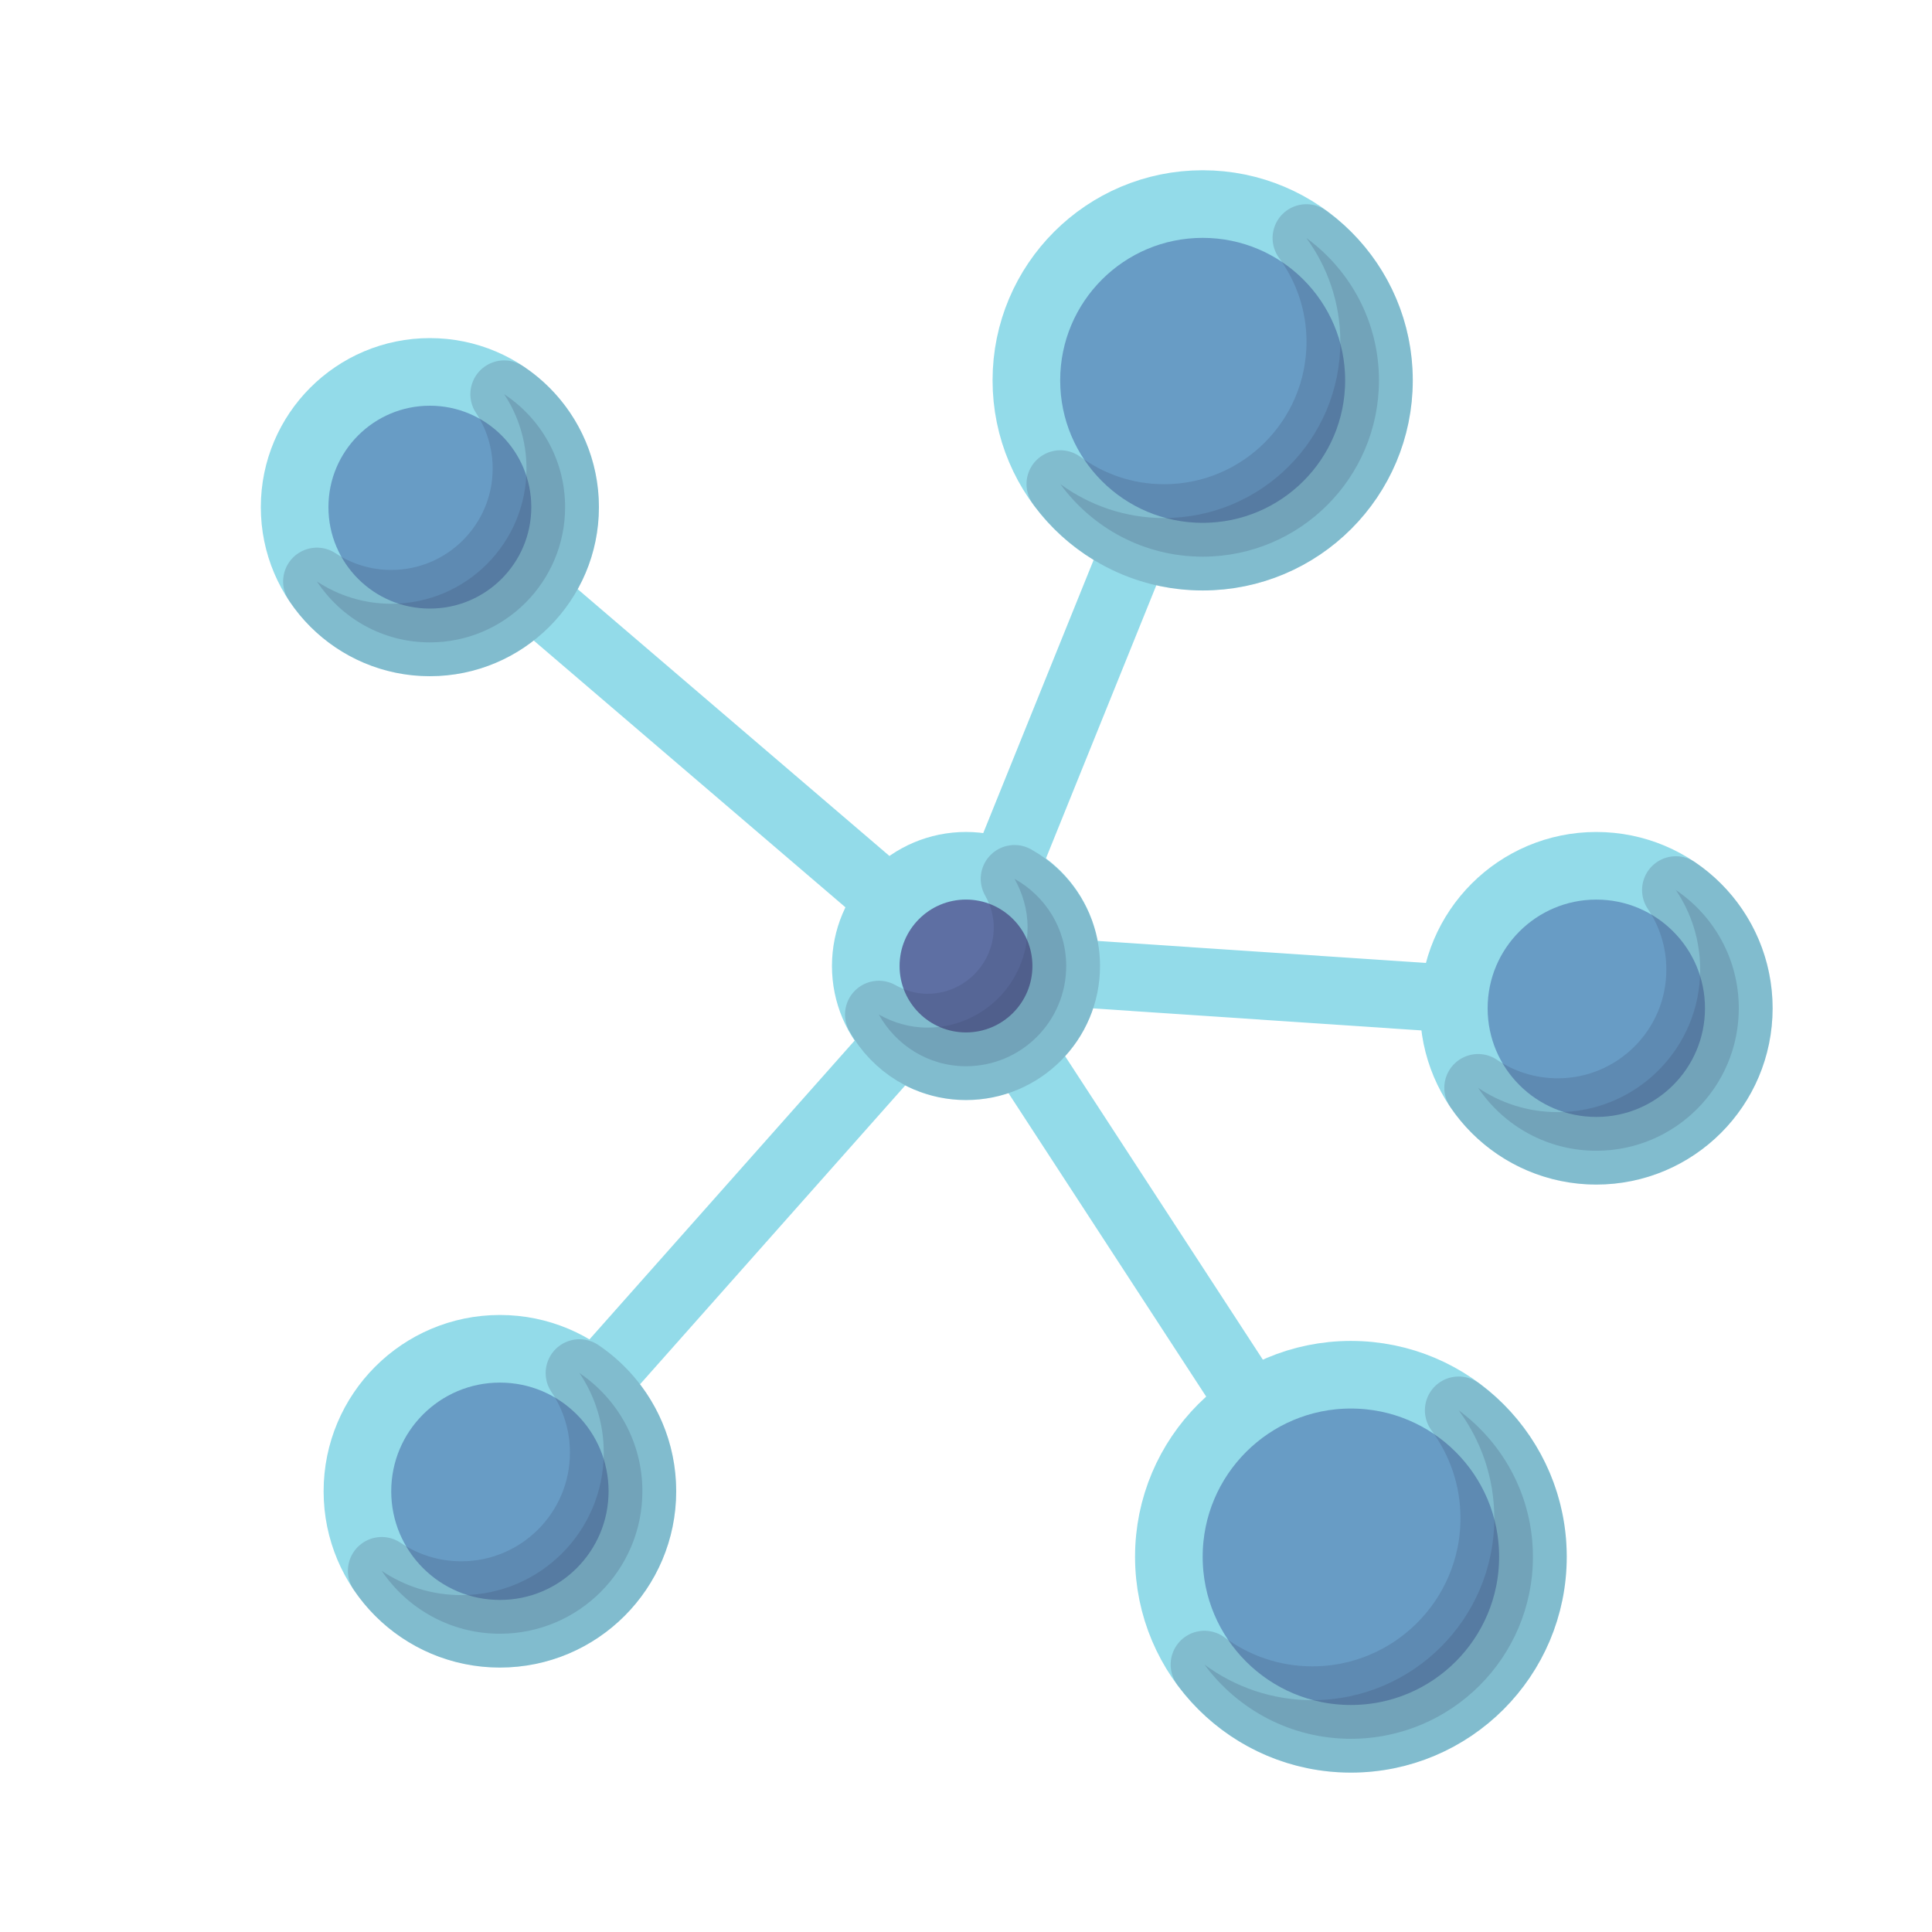 <svg class="ldi-4bovdg" width="200px"  height="200px"  xmlns="http://www.w3.org/2000/svg" xmlns:xlink="http://www.w3.org/1999/xlink" viewBox="0 0 100 100" preserveAspectRatio="xMidYMid" style="background: none;"><!--?xml version="1.0" encoding="utf-8"?--><!--Generator: Adobe Illustrator 21.0.0, SVG Export Plug-In . SVG Version: 6.00 Build 0)--><svg version="1.1" id="圖層_1" xmlns="http://www.w3.org/2000/svg" xmlns:xlink="http://www.w3.org/1999/xlink" x="0px" y="0px" viewBox="0 0 100 100" style="transform-origin: 50px 50px 0px;" xml:space="preserve"><g style="transform-origin: 50px 50px 0px;"><g style="transform-origin: 50px 50px 0px; transform: scale(1);"><g style="transform-origin: 50px 50px 0px;"><g><style type="text/css" class="ld ld-breath" style="transform-origin: 50px 50px 0px; animation-duration: 1s; animation-delay: -1s; animation-direction: normal;">.st0{fill:none;stroke:#333;stroke-width:3.5;stroke-miterlimit:10}.st1{fill:#666}.st1,.st2,.st3,.st4{stroke:#333;stroke-width:3.5;stroke-miterlimit:10}.st2{stroke-linecap:round;fill:#666}.st3,.st4{fill:#e15b64}.st4{fill:#666;stroke-linecap:round;stroke-linejoin:round}.st5{fill:#f47e60}.st6{opacity:.2}.st7{fill:none;stroke:#fff;stroke-width:3.5;stroke-linecap:round;stroke-miterlimit:10}.st8{fill:#e0e0e0;stroke:#333}.st10,.st11,.st8,.st9{stroke-width:3.5;stroke-miterlimit:10}.st9{opacity:.2;stroke:#000}.st10,.st11{fill:#a0c8d7;stroke:#333}.st11{fill:#333}.st12{fill:#e0e0e0}.st13{fill:#f8b26a}.st14,.st15{fill:#a0c8d7;stroke:#fff;stroke-width:3.5;stroke-linecap:round;stroke-miterlimit:10}.st15{fill:#f5e6c8;stroke:#333}.st16{fill:#fff}.st16,.st17,.st18{stroke:#333;stroke-width:3.5;stroke-miterlimit:10}.st17{stroke-dasharray:3,3;fill:none}.st18{fill:#f5e6c8}.st19,.st20{fill:none;stroke-linecap:round}.st19{stroke:#333;stroke-width:3.5;stroke-miterlimit:10}.st20{stroke-dasharray:3.837,5.755}.st20,.st21,.st22{stroke:#333;stroke-width:3.5;stroke-miterlimit:10}.st21{stroke-linecap:round;stroke-dasharray:4,6;fill:none}.st22{fill:#f5e169}.st23{fill:#333}.st24{fill:#fff}.st25,.st26,.st27{fill:none;stroke:#333;stroke-miterlimit:10}.st25{stroke-dasharray:3.733,3.733;stroke-width:3.5}.st26,.st27{stroke-width:7}.st27{fill:#f8b26a;stroke-width:3.5}.st28,.st29{fill:#f5e6c8}.st29{stroke:#fff;stroke-linecap:round}.st29,.st30,.st31,.st32,.st33{stroke-width:3.5;stroke-miterlimit:10}.st30{opacity:.2;stroke-linecap:round;stroke:#000}.st31,.st32,.st33{fill:#abbd81;stroke:#333}.st32,.st33{fill:none;stroke:#e0e0e0;stroke-width:7}.st33{fill:#849b87;stroke:#333;stroke-width:3.5}.st34{fill:#abbd81}.st35,.st36,.st37{opacity:.2;stroke:#000;stroke-width:3.5;stroke-miterlimit:10}.st35{stroke-linecap:round;stroke-linejoin:round}.st36,.st37{fill:#abbd81}.st37{fill:#f8b26a}.st38{fill:url(#SVGID_1_);stroke:#333}.st38,.st39,.st40,.st41{stroke-width:3.5;stroke-miterlimit:10}.st39{opacity:.2;stroke-linejoin:round;stroke:#000}.st40,.st41{fill:#77a4bd;stroke:#333}.st41{fill:none;stroke-linecap:round;stroke-dasharray:3.571,5.356}.st42{fill:#f2f2f2}.st43,.st44,.st45{stroke-width:3.5;stroke-miterlimit:10}.st43{stroke:#333;fill:url(#SVGID_2_)}.st44,.st45{fill:none;stroke-linecap:round}.st44{stroke-linejoin:round;stroke:#333}.st45{stroke:#e0e0e0}.st46{fill:url(#SVGID_3_);stroke:#333}.st46,.st47,.st48,.st49{stroke-width:3.5;stroke-miterlimit:10}.st47{stroke-linecap:round;stroke-linejoin:round;fill:none;stroke:#fff}.st48,.st49{fill:url(#SVGID_4_);stroke:#333}.st49{fill:url(#SVGID_5_)}.st50,.st51{fill:none;stroke-width:3.5}.st50{stroke-linecap:round;stroke-linejoin:round;stroke-miterlimit:10;stroke:#f8b26a}.st51{stroke:#e0e0e0}.st51,.st52,.st53,.st54{stroke-miterlimit:10}.st52{stroke-width:12;fill:none;stroke:#e15b64}.st53,.st54{fill:#333;stroke:#333}.st54{fill:none;stroke-width:3;stroke-linecap:round}.st55{opacity:.5}.st56{fill:none;stroke:#000;stroke-linecap:round;stroke-miterlimit:10}.st57{fill:#e15b64}.st58,.st59{stroke-miterlimit:10}.st58{stroke-linecap:round;fill:none;stroke:#fff;stroke-width:3}.st59{fill:#f47e60;stroke:#333;stroke-width:3.5}.st60,.st61{stroke-linecap:round}.st60{stroke:#333;stroke-width:3.5;stroke-miterlimit:10;fill:#fff}.st61{fill:#333}.st61,.st62,.st63,.st64,.st65,.st66,.st67,.st68{stroke:#333;stroke-width:3.5;stroke-miterlimit:10}.st63,.st64,.st65,.st66,.st67,.st68{fill:#f5e169;stroke-linecap:round}.st64,.st65,.st66,.st67,.st68{fill:none;stroke:#f8b26a}.st65,.st66,.st67,.st68{fill:#abbd81;stroke:#333}.st66,.st67,.st68{fill:#a0c8d7}.st67,.st68{fill:#f47e60}.st68{fill:#c33737}</style><g class="ld ld-breath" style="transform-origin: 50px 50px 0px; animation-duration: 1s; animation-delay: -0.963s; animation-direction: normal;"><line class="st0" x1="50" y1="50" x2="25.875" y2="77.188" stroke="#93dbe9" style="stroke: rgb(147, 219, 233);"></line></g><g class="ld ld-breath" style="transform-origin: 50px 50px 0px; animation-duration: 1s; animation-delay: -0.926s; animation-direction: normal;"><line class="st0" x1="22.25" y1="26.25" x2="50" y2="50" stroke="#93dbe9" style="stroke: rgb(147, 219, 233);"></line></g><g class="ld ld-breath" style="transform-origin: 50px 50px 0px; animation-duration: 1s; animation-delay: -0.889s; animation-direction: normal;"><line class="st0" x1="62.25" y1="19.687" x2="50" y2="50" stroke="#93dbe9" style="stroke: rgb(147, 219, 233);"></line></g><g class="ld ld-breath" style="transform-origin: 50px 50px 0px; animation-duration: 1s; animation-delay: -0.852s; animation-direction: normal;"><line class="st0" x1="82.625" y1="52.188" x2="50" y2="50" stroke="#93dbe9" style="stroke: rgb(147, 219, 233);"></line></g><g class="ld ld-breath" style="transform-origin: 50px 50px 0px; animation-duration: 1s; animation-delay: -0.815s; animation-direction: normal;"><line class="st0" x1="69.922" y1="80.578" x2="50" y2="50" stroke="#93dbe9" style="stroke: rgb(147, 219, 233);"></line></g><g class="ld ld-breath" style="transform-origin: 50px 50px 0px; animation-duration: 1s; animation-delay: -0.778s; animation-direction: normal;"><circle class="st27" cx="22.25" cy="26.25" r="7" stroke="#93dbe9" fill="#689cc5" style="stroke: rgb(147, 219, 233); fill: rgb(104, 156, 197);"></circle></g><g class="ld ld-breath" style="transform-origin: 50px 50px 0px; animation-duration: 1s; animation-delay: -0.741s; animation-direction: normal;"><circle class="st27" cx="82.625" cy="52.188" r="7.375" stroke="#93dbe9" fill="#689cc5" style="stroke: rgb(147, 219, 233); fill: rgb(104, 156, 197);"></circle></g><g class="ld ld-breath" style="transform-origin: 50px 50px 0px; animation-duration: 1s; animation-delay: -0.704s; animation-direction: normal;"><circle class="st27" cx="62.25" cy="19.687" r="9.125" stroke="#93dbe9" fill="#689cc5" style="stroke: rgb(147, 219, 233); fill: rgb(104, 156, 197);"></circle></g><g class="ld ld-breath" style="transform-origin: 50px 50px 0px; animation-duration: 1s; animation-delay: -0.667s; animation-direction: normal;"><circle class="st31" cx="50" cy="50" r="5.188" stroke="#93dbe9" fill="#5e6fa3" style="stroke: rgb(147, 219, 233); fill: rgb(94, 111, 163);"></circle></g><g class="ld ld-breath" style="transform-origin: 50px 50px 0px; animation-duration: 1s; animation-delay: -0.63s; animation-direction: normal;"><circle class="st27" cx="25.875" cy="77.188" r="7.375" stroke="#93dbe9" fill="#689cc5" style="stroke: rgb(147, 219, 233); fill: rgb(104, 156, 197);"></circle></g><g class="ld ld-breath" style="transform-origin: 50px 50px 0px; animation-duration: 1s; animation-delay: -0.593s; animation-direction: normal;"><circle class="st27" cx="69.922" cy="80.578" r="9.422" stroke="#93dbe9" fill="#689cc5" style="stroke: rgb(147, 219, 233); fill: rgb(104, 156, 197);"></circle></g><g class="ld ld-breath" style="transform-origin: 50px 50px 0px; animation-duration: 1s; animation-delay: -0.556s; animation-direction: normal;"><path class="st35" d="M26.096,20.404c0.728,1.104,1.154,2.424,1.154,3.846c0,3.866-3.134,7-7,7c-1.421,0-2.742-0.426-3.846-1.154 c1.252,1.899,3.401,3.154,5.846,3.154c3.866,0,7-3.134,7-7C29.25,23.805,27.995,21.656,26.096,20.404z" fill="#3b4368" stroke="#3b4368" style="fill: rgb(59, 67, 104); stroke: rgb(59, 67, 104);"></path></g><g class="ld ld-breath" style="transform-origin: 50px 50px 0px; animation-duration: 1s; animation-delay: -0.519s; animation-direction: normal;"><path class="st35" d="M86.743,46.069C87.537,47.245,88,48.662,88,50.188c0,4.073-3.302,7.375-7.375,7.375 c-1.525,0-2.942-0.463-4.118-1.257c1.325,1.964,3.571,3.257,6.118,3.257c4.073,0,7.375-3.302,7.375-7.375 C90,49.64,88.708,47.394,86.743,46.069z" fill="#3b4368" stroke="#3b4368" style="fill: rgb(59, 67, 104); stroke: rgb(59, 67, 104);"></path></g><g class="ld ld-breath" style="transform-origin: 50px 50px 0px; animation-duration: 1s; animation-delay: -0.481s; animation-direction: normal;"><path class="st35" d="M67.618,12.32c1.1,1.507,1.757,3.359,1.757,5.368c0,5.04-4.085,9.125-9.125,9.125 c-2.009,0-3.86-0.657-5.368-1.757c1.66,2.274,4.337,3.757,7.368,3.757c5.04,0,9.125-4.085,9.125-9.125 C71.375,16.657,69.892,13.979,67.618,12.32z" fill="#3b4368" stroke="#3b4368" style="fill: rgb(59, 67, 104); stroke: rgb(59, 67, 104);"></path></g><g class="ld ld-breath" style="transform-origin: 50px 50px 0px; animation-duration: 1s; animation-delay: -0.444s; animation-direction: normal;"><path class="st35" d="M52.512,45.488c0.417,0.747,0.675,1.596,0.675,2.512c0,2.865-2.322,5.188-5.187,5.188 c-0.917,0-1.765-0.258-2.512-0.675c0.887,1.588,2.564,2.675,4.512,2.675c2.865,0,5.187-2.323,5.187-5.188 C55.187,48.052,54.101,46.374,52.512,45.488z" fill="#3b4368" stroke="#3b4368" style="fill: rgb(59, 67, 104); stroke: rgb(59, 67, 104);"></path></g><g class="ld ld-breath" style="transform-origin: 50px 50px 0px; animation-duration: 1s; animation-delay: -0.407s; animation-direction: normal;"><path class="st35" d="M29.993,71.069c0.793,1.176,1.257,2.593,1.257,4.118c0,4.073-3.302,7.375-7.375,7.375 c-1.525,0-2.942-0.463-4.118-1.257c1.325,1.964,3.571,3.257,6.118,3.257c4.073,0,7.375-3.302,7.375-7.375 C33.25,74.64,31.958,72.394,29.993,71.069z" fill="#3b4368" stroke="#3b4368" style="fill: rgb(59, 67, 104); stroke: rgb(59, 67, 104);"></path></g><g class="ld ld-breath" style="transform-origin: 50px 50px 0px; animation-duration: 1s; animation-delay: -0.37s; animation-direction: normal;"><path class="st35" d="M75.502,72.998c1.153,1.563,1.842,3.489,1.842,5.58c0,5.204-4.218,9.422-9.422,9.422 c-2.091,0-4.017-0.69-5.58-1.842C64.058,88.484,66.809,90,69.922,90c5.204,0,9.422-4.218,9.422-9.422 C79.344,77.466,77.828,74.714,75.502,72.998z" fill="#3b4368" stroke="#3b4368" style="fill: rgb(59, 67, 104); stroke: rgb(59, 67, 104);"></path></g></g></g></g></g><style type="text/css" class="ld ld-breath" style="transform-origin: 50px 50px 0px; animation-duration: 1s; animation-delay: -0.148s; animation-direction: normal;">@keyframes ld-breath {
  0% {
    -webkit-transform: scale(0.86);
    transform: scale(0.86);
  }
  50% {
    -webkit-transform: scale(1.06);
    transform: scale(1.06);
  }
  100% {
    -webkit-transform: scale(0.86);
    transform: scale(0.86);
  }
}
@-webkit-keyframes ld-breath {
  0% {
    -webkit-transform: scale(0.86);
    transform: scale(0.86);
  }
  50% {
    -webkit-transform: scale(1.06);
    transform: scale(1.06);
  }
  100% {
    -webkit-transform: scale(0.86);
    transform: scale(0.86);
  }
}
.ld.ld-breath {
  -webkit-animation: ld-breath 1s infinite;
  animation: ld-breath 1s infinite;
}
</style></svg></svg>